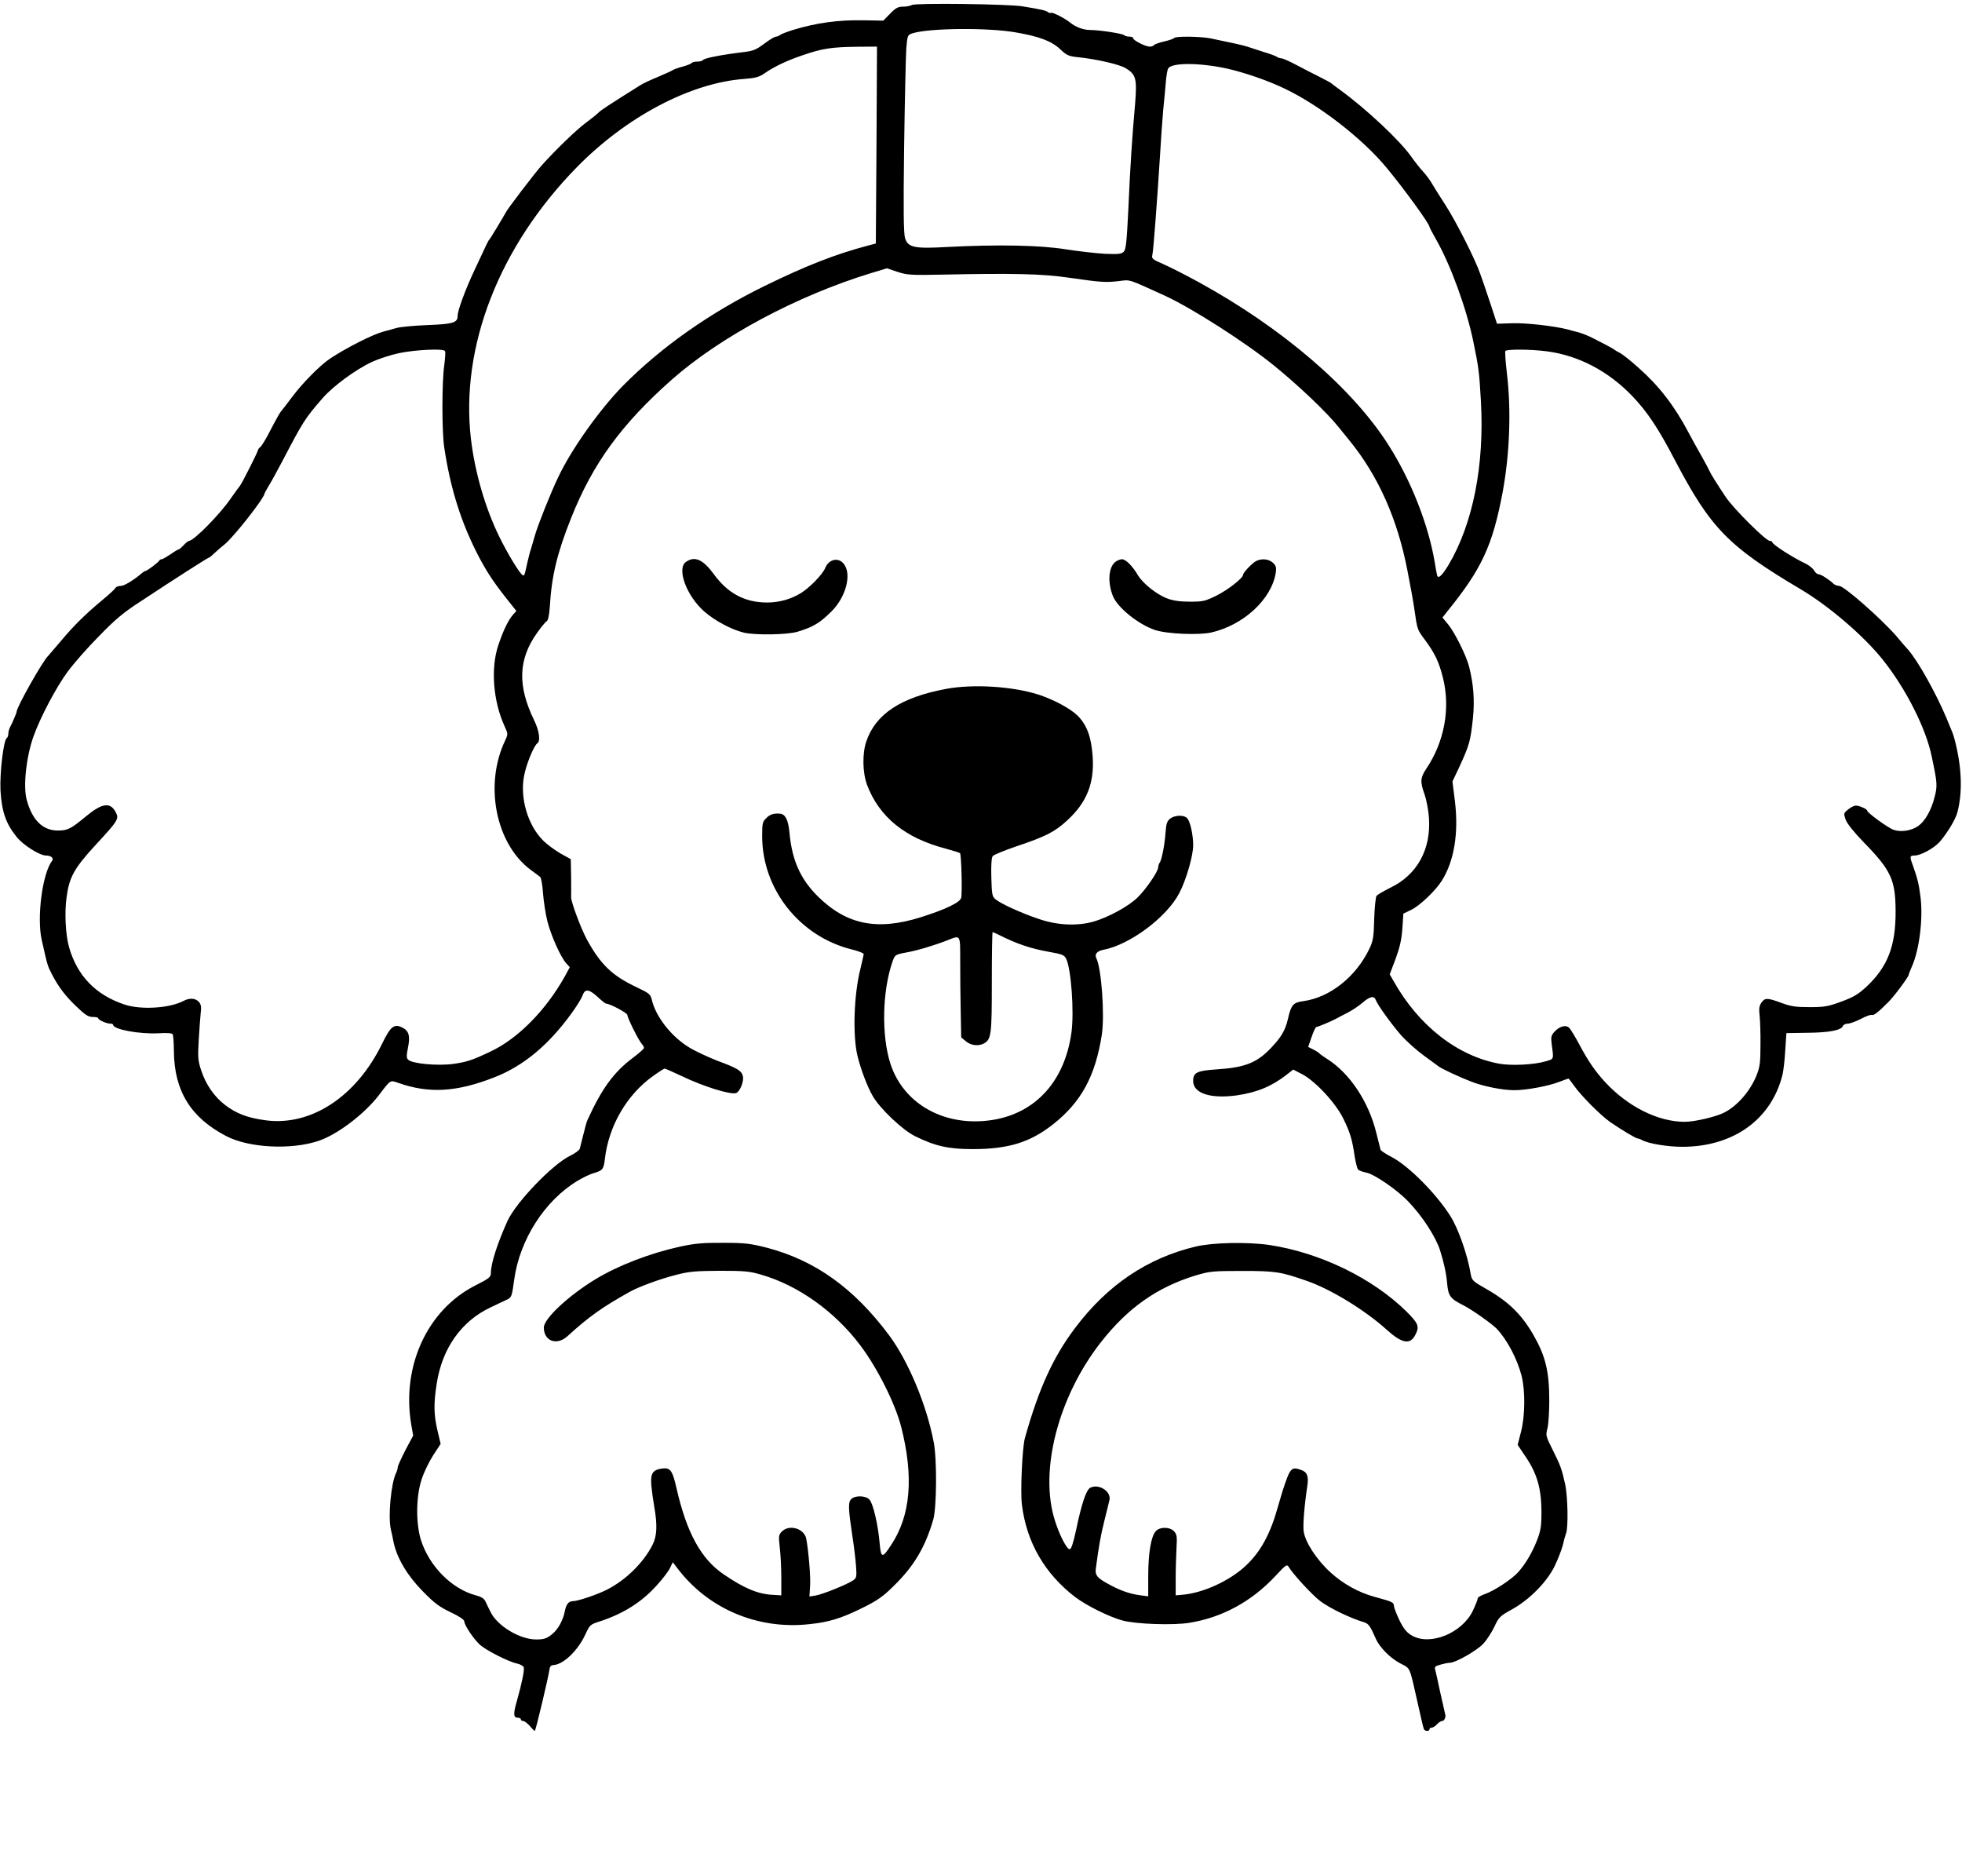<?xml version="1.0" standalone="no"?>
<!DOCTYPE svg PUBLIC "-//W3C//DTD SVG 20010904//EN"
 "http://www.w3.org/TR/2001/REC-SVG-20010904/DTD/svg10.dtd">
<svg version="1.0" xmlns="http://www.w3.org/2000/svg"
 width="1179pt" height="1127pt" viewBox="0 0 1179 1127"
 preserveAspectRatio="xMidYMid meet">

<g transform="translate(0,1127) scale(0.1,-0.1)"
fill="#000000" stroke="none">
<path d="M5480 11240 c-8 -5 -32 -10 -53 -10 -30 0 -44 -7 -78 -42 l-41 -42
-116 2 c-155 3 -286 -15 -427 -58 -38 -12 -74 -26 -79 -31 -6 -5 -16 -9 -23
-9 -8 0 -39 -19 -70 -42 -46 -35 -67 -44 -117 -50 -141 -17 -244 -37 -252 -49
-3 -5 -18 -9 -34 -9 -16 0 -31 -4 -34 -9 -3 -4 -27 -14 -53 -21 -27 -7 -52
-16 -58 -20 -5 -4 -46 -23 -89 -41 -44 -18 -94 -41 -110 -52 -193 -121 -234
-148 -251 -165 -11 -11 -45 -38 -75 -60 -59 -44 -184 -165 -267 -258 -47 -54
-206 -262 -214 -281 -7 -14 -93 -158 -99 -163 -6 -6 -10 -14 -85 -175 -59
-125 -105 -250 -105 -283 0 -41 -27 -49 -180 -55 -80 -3 -163 -11 -185 -17
-22 -6 -58 -16 -80 -22 -65 -17 -221 -96 -321 -162 -59 -39 -166 -147 -227
-229 -34 -45 -64 -84 -67 -87 -7 -7 -26 -40 -73 -130 -21 -41 -45 -80 -53 -86
-8 -6 -14 -15 -14 -19 0 -9 -101 -209 -109 -215 -3 -3 -27 -36 -53 -73 -66
-97 -224 -257 -253 -257 -4 0 -18 -11 -31 -25 -13 -14 -26 -25 -29 -25 -4 0
-26 -13 -50 -30 -24 -16 -48 -30 -53 -30 -6 0 -12 -3 -14 -7 -4 -10 -74 -63
-83 -63 -3 0 -11 -5 -18 -10 -55 -47 -110 -80 -131 -80 -14 0 -29 -6 -33 -13
-4 -8 -39 -40 -78 -72 -106 -89 -169 -151 -248 -245 -40 -47 -74 -87 -77 -90
-33 -30 -190 -309 -190 -336 0 -7 -27 -70 -41 -96 -5 -10 -9 -27 -9 -37 0 -11
-4 -22 -9 -25 -20 -13 -43 -209 -38 -316 8 -126 31 -196 96 -277 38 -49 139
-113 177 -113 31 0 49 -16 37 -32 -58 -75 -93 -341 -62 -476 35 -156 34 -154
65 -213 38 -72 79 -125 143 -186 53 -51 72 -63 98 -63 18 0 33 -3 33 -7 0 -11
50 -33 72 -33 10 0 18 -3 18 -7 0 -28 158 -57 273 -51 50 3 80 1 85 -6 3 -6 7
-51 7 -101 2 -239 101 -400 315 -511 136 -71 391 -84 556 -28 112 38 274 161
360 273 73 96 68 92 117 75 185 -65 349 -56 577 33 173 67 324 192 461 380 33
45 65 96 70 113 15 41 38 38 91 -10 23 -22 46 -40 51 -40 24 -1 127 -56 127
-68 0 -17 66 -150 86 -173 8 -8 14 -20 14 -25 0 -5 -30 -32 -66 -59 -115 -86
-187 -184 -274 -375 -4 -8 -15 -47 -24 -85 -10 -39 -19 -77 -22 -87 -3 -9 -29
-28 -58 -42 -107 -52 -325 -280 -376 -391 -61 -135 -100 -256 -100 -312 0 -26
-8 -33 -97 -78 -286 -147 -440 -484 -382 -832 l12 -68 -47 -88 c-25 -49 -46
-95 -46 -103 0 -8 -4 -22 -9 -32 -31 -61 -50 -263 -32 -342 6 -25 13 -58 16
-75 20 -96 83 -202 175 -295 69 -71 100 -94 167 -126 51 -24 83 -45 83 -55 0
-22 53 -102 92 -139 36 -34 173 -104 226 -115 18 -4 36 -14 39 -22 6 -14 -11
-97 -41 -203 -22 -76 -21 -100 4 -100 11 0 20 -4 20 -10 0 -5 6 -10 14 -10 8
0 26 -14 41 -31 14 -17 27 -30 29 -28 7 7 83 329 88 369 2 17 9 25 23 26 60 3
147 86 192 183 28 60 29 61 92 81 136 45 245 113 334 211 37 40 74 88 83 108
l17 35 26 -34 c184 -245 484 -373 796 -338 115 12 186 34 300 89 112 54 144
77 229 164 105 108 169 219 214 375 21 71 23 363 3 465 -43 226 -154 490 -270
645 -211 282 -443 447 -730 523 -103 26 -132 30 -266 30 -121 1 -170 -4 -255
-22 -186 -41 -373 -113 -512 -197 -163 -99 -310 -237 -310 -290 0 -82 78 -110
142 -52 128 117 210 175 375 267 53 30 187 79 280 102 76 20 117 23 260 24
148 0 180 -3 248 -23 223 -64 443 -221 596 -424 101 -133 210 -349 246 -489
77 -302 58 -535 -61 -713 -52 -80 -60 -78 -68 12 -9 109 -39 238 -61 262 -23
25 -86 27 -110 3 -19 -19 -18 -55 8 -228 9 -55 18 -133 21 -173 5 -68 3 -73
-19 -88 -38 -25 -184 -84 -224 -90 l-37 -6 4 63 c4 53 -9 208 -23 284 -12 62
-102 88 -146 44 -20 -20 -21 -27 -13 -98 5 -42 9 -123 9 -181 l0 -105 -50 3
c-89 4 -173 39 -296 123 -137 93 -223 251 -284 519 -24 106 -37 124 -87 117
-56 -8 -70 -29 -64 -102 3 -33 11 -91 18 -130 19 -110 16 -173 -11 -227 -55
-108 -161 -212 -276 -270 -58 -29 -173 -68 -203 -68 -25 0 -40 -19 -48 -61
-11 -57 -43 -113 -81 -141 -29 -23 -47 -28 -91 -28 -99 0 -235 82 -275 167
-11 21 -24 49 -30 62 -8 17 -26 28 -57 36 -145 38 -281 175 -331 334 -31 103
-29 262 5 364 14 43 46 108 70 145 l44 67 -19 80 c-22 95 -24 158 -5 280 32
213 148 378 326 461 41 20 85 40 97 46 28 14 29 19 43 120 33 239 182 473 378
592 34 21 79 42 100 48 53 15 60 23 67 86 23 197 131 384 289 497 35 25 67 45
70 45 4 0 49 -20 100 -44 135 -65 298 -115 330 -103 23 9 48 72 40 102 -8 32
-34 48 -151 91 -54 21 -129 56 -167 78 -112 67 -207 189 -230 293 -7 29 -17
37 -89 71 -148 70 -216 135 -299 285 -37 68 -97 229 -96 257 1 8 0 63 0 122
l-2 106 -63 35 c-34 20 -82 55 -105 79 -90 91 -138 252 -113 385 12 68 60 185
80 197 20 13 12 75 -19 138 -101 208 -96 366 17 525 24 34 50 66 58 70 9 6 15
34 19 88 11 187 45 325 129 535 130 326 302 562 605 830 293 258 753 504 1199
640 l93 28 62 -21 c58 -19 80 -21 268 -17 421 9 606 5 760 -18 194 -28 224
-30 302 -21 73 9 50 16 277 -87 161 -74 481 -278 654 -418 147 -119 319 -282
390 -371 9 -11 38 -47 65 -80 174 -213 290 -473 350 -785 17 -85 36 -191 42
-235 17 -120 17 -118 64 -181 59 -80 83 -131 107 -226 46 -184 9 -385 -101
-548 -35 -53 -37 -76 -9 -154 11 -32 23 -95 26 -140 13 -189 -71 -342 -231
-419 -40 -20 -78 -42 -84 -49 -5 -7 -12 -69 -14 -138 -3 -110 -6 -132 -29
-180 -80 -168 -237 -293 -397 -315 -61 -8 -73 -22 -92 -105 -16 -70 -40 -111
-104 -178 -84 -88 -156 -116 -326 -127 -118 -8 -140 -19 -140 -70 0 -74 105
-108 263 -86 122 18 209 54 300 125 l38 30 56 -29 c81 -44 199 -172 245 -265
42 -86 54 -128 68 -224 6 -38 15 -75 21 -82 5 -7 28 -15 49 -19 46 -8 184
-102 251 -172 85 -88 165 -211 192 -293 23 -72 38 -140 43 -199 7 -77 18 -93
95 -132 51 -25 174 -112 203 -142 63 -67 124 -182 150 -285 22 -89 21 -238 -4
-335 l-20 -78 49 -73 c68 -100 93 -190 94 -326 0 -91 -4 -115 -27 -175 -29
-74 -68 -140 -113 -191 -38 -42 -144 -112 -199 -131 -24 -8 -44 -20 -44 -26 0
-7 -13 -40 -29 -74 -64 -134 -255 -213 -366 -150 -30 17 -48 38 -73 87 -17 36
-34 76 -35 90 -4 25 -5 25 -117 56 -96 26 -191 79 -266 148 -83 76 -151 181
-160 246 -5 39 4 153 22 272 9 59 -1 85 -39 97 -58 20 -64 13 -111 -131 -7
-24 -19 -63 -26 -88 -45 -164 -104 -274 -196 -359 -98 -91 -259 -164 -384
-173 l-35 -3 0 105 c0 58 3 139 5 182 4 65 2 79 -14 97 -26 28 -86 29 -111 1
-28 -31 -45 -131 -45 -268 l0 -123 -52 7 c-61 8 -122 30 -193 70 -62 34 -75
51 -70 89 18 136 30 204 52 290 14 55 27 110 30 122 12 53 -65 101 -116 74
-24 -13 -52 -97 -85 -256 -16 -73 -28 -111 -37 -113 -17 -3 -62 83 -90 173
-95 298 20 743 276 1070 162 207 338 331 570 402 85 25 101 27 280 27 200 0
231 -5 386 -59 146 -50 354 -178 483 -295 91 -82 140 -91 171 -30 26 50 19 68
-52 139 -203 201 -520 355 -825 401 -131 19 -339 15 -441 -9 -291 -69 -532
-231 -726 -489 -131 -173 -219 -365 -302 -662 -16 -57 -28 -323 -18 -401 28
-226 138 -415 321 -555 68 -51 200 -117 283 -140 80 -22 304 -30 402 -14 199
32 376 129 520 284 60 65 67 69 77 52 25 -43 148 -176 193 -208 59 -43 178
-100 258 -124 29 -9 38 -21 72 -98 23 -54 88 -119 150 -151 60 -31 52 -14 103
-240 17 -77 33 -146 36 -152 4 -15 34 -17 34 -3 0 6 6 10 13 10 8 0 22 9 32
20 10 11 24 20 30 20 15 0 26 25 19 43 -2 7 -15 65 -29 128 -13 63 -27 124
-30 136 -6 18 -2 23 32 32 21 6 46 11 56 11 34 0 162 73 200 114 21 22 51 69
67 102 26 57 34 65 103 103 106 58 212 165 259 261 20 42 42 98 49 125 6 28
15 60 20 73 14 36 10 220 -5 292 -21 95 -29 116 -76 210 -41 81 -42 87 -31
128 6 23 11 98 11 165 0 178 -22 269 -96 398 -71 122 -148 198 -281 274 -83
47 -88 52 -95 90 -19 116 -75 275 -123 350 -87 137 -254 304 -355 355 -33 17
-62 36 -64 43 -2 7 -13 51 -25 99 -46 189 -160 360 -296 446 -22 14 -42 28
-45 32 -3 4 -19 15 -37 24 l-32 16 21 60 c11 33 24 60 29 60 9 0 92 35 119 50
8 5 38 20 65 34 28 14 69 41 92 61 45 39 70 44 80 18 10 -29 92 -143 152 -212
31 -35 92 -90 136 -122 44 -32 85 -62 90 -66 14 -12 129 -66 195 -91 74 -29
189 -52 260 -52 72 0 207 25 272 51 27 10 51 19 53 19 2 0 17 -19 34 -43 40
-58 159 -178 218 -219 67 -46 154 -98 164 -98 5 0 17 -4 27 -10 38 -21 153
-40 241 -40 308 0 537 165 603 435 5 22 13 87 16 144 l7 104 125 2 c131 1 204
15 214 40 3 8 16 15 30 15 13 0 48 13 78 28 29 16 59 27 66 24 13 -4 38 16
101 79 35 35 121 151 121 163 0 3 8 25 19 49 45 100 68 288 52 416 -10 81 -18
112 -47 194 -19 51 -18 57 11 57 37 0 117 44 151 82 45 52 95 134 106 176 33
123 27 277 -17 442 -7 27 -10 35 -50 130 -62 147 -170 340 -229 407 -14 15
-45 51 -69 80 -93 107 -316 303 -345 303 -11 0 -27 6 -34 13 -26 25 -76 57
-90 57 -8 0 -20 10 -27 23 -7 12 -29 30 -49 40 -77 36 -202 116 -202 130 0 4
-6 7 -14 7 -24 0 -216 191 -265 263 -56 84 -89 137 -98 157 -3 8 -25 49 -48
90 -24 41 -59 106 -79 143 -83 157 -175 277 -297 385 -47 43 -99 84 -115 92
-16 8 -31 17 -34 20 -3 3 -25 15 -49 28 -24 12 -55 28 -70 36 -36 19 -72 33
-101 41 -14 3 -41 10 -60 16 -83 21 -252 40 -334 37 l-90 -3 -36 110 c-20 61
-39 117 -42 125 -3 8 -13 38 -23 65 -27 81 -144 313 -210 415 -34 52 -70 110
-81 129 -10 18 -34 50 -52 70 -19 20 -51 61 -72 91 -68 96 -270 286 -427 400
-26 19 -50 37 -53 40 -3 3 -34 20 -70 38 -36 18 -99 50 -140 72 -41 22 -82 40
-91 40 -8 0 -19 4 -25 8 -5 5 -43 19 -84 31 -41 13 -84 27 -95 31 -19 7 -100
25 -223 50 -64 12 -209 13 -216 2 -3 -5 -30 -14 -60 -21 -31 -7 -58 -17 -61
-22 -4 -5 -15 -9 -26 -9 -25 0 -99 37 -99 50 0 6 -10 10 -23 10 -13 0 -27 4
-32 9 -12 10 -149 31 -206 31 -39 0 -88 19 -119 45 -27 23 -107 64 -113 58 -4
-3 -12 -1 -19 4 -13 10 -37 16 -153 35 -82 14 -646 21 -665 8z m620 -164 c142
-24 217 -52 269 -100 41 -39 52 -44 111 -50 108 -11 248 -43 285 -66 62 -38
68 -63 56 -214 -18 -200 -30 -388 -41 -641 -9 -183 -14 -233 -26 -246 -14 -15
-30 -17 -112 -14 -54 3 -160 15 -237 27 -154 25 -409 30 -715 14 -195 -11
-233 -3 -251 52 -9 28 -11 156 -6 547 4 280 10 547 13 592 7 81 7 83 38 93 97
31 446 35 616 6z m-833 -678 l-4 -591 -49 -13 c-193 -51 -367 -119 -617 -241
-333 -163 -623 -368 -853 -600 -141 -144 -312 -384 -391 -553 -46 -97 -118
-277 -138 -345 -9 -33 -21 -71 -25 -85 -5 -14 -14 -50 -21 -80 -17 -79 -18
-82 -29 -75 -19 12 -89 127 -139 229 -85 173 -147 387 -171 588 -65 555 169
1156 636 1633 298 304 684 508 1009 531 65 5 87 11 120 34 60 41 133 76 231
109 116 40 173 48 321 50 l123 1 -3 -592z m2102 461 c108 -24 251 -73 354
-123 210 -101 467 -301 611 -476 106 -128 256 -335 256 -353 0 -3 18 -38 41
-78 87 -153 182 -415 222 -609 33 -160 36 -185 46 -359 22 -386 -48 -739 -195
-986 -39 -64 -62 -85 -68 -62 -2 6 -9 44 -15 82 -38 223 -141 486 -274 696
-217 345 -643 710 -1146 985 -73 40 -167 88 -208 106 -69 30 -74 34 -68 58 6
26 28 314 46 600 5 91 14 212 19 270 6 58 13 134 16 170 3 36 9 72 14 79 21
35 185 35 349 0z m-4695 -1698 c4 -5 1 -42 -4 -83 -15 -100 -15 -396 -1 -493
38 -255 104 -461 211 -665 54 -101 94 -160 197 -288 l26 -33 -20 -22 c-28 -31
-60 -97 -89 -185 -46 -137 -31 -334 38 -485 21 -46 21 -48 4 -85 -128 -267
-57 -623 154 -779 25 -18 50 -37 56 -42 6 -5 14 -49 17 -97 4 -49 15 -124 26
-168 22 -87 81 -219 114 -254 l21 -23 -28 -52 c-115 -207 -285 -379 -451 -456
-110 -52 -139 -61 -220 -73 -94 -13 -248 1 -272 25 -11 10 -11 24 -2 69 15 73
7 104 -33 124 -49 25 -71 8 -121 -95 -155 -319 -427 -498 -700 -462 -107 14
-176 40 -243 91 -65 49 -117 123 -145 209 -19 57 -21 77 -15 180 4 64 9 138
12 164 5 38 2 52 -11 68 -21 22 -56 25 -93 5 -84 -44 -254 -54 -352 -22 -174
57 -286 173 -335 345 -21 73 -28 209 -15 300 16 121 46 175 175 315 135 146
141 156 121 195 -33 64 -82 57 -181 -25 -89 -74 -109 -84 -167 -84 -90 0 -154
61 -187 183 -23 79 -4 258 40 382 41 115 137 297 206 390 37 50 121 146 188
213 97 100 145 141 252 210 198 131 395 257 407 261 6 2 22 15 36 29 14 13 40
36 58 50 53 41 242 281 242 308 0 2 11 21 23 42 13 20 51 89 84 152 125 239
135 255 240 376 63 73 200 174 299 220 39 18 113 42 165 53 98 20 264 28 273
12z m6623 -2 c189 -25 368 -119 511 -268 91 -95 157 -194 257 -386 214 -408
321 -518 755 -775 169 -100 378 -279 491 -420 140 -174 262 -414 297 -585 34
-160 35 -177 17 -245 -20 -79 -57 -143 -97 -172 -41 -29 -104 -39 -148 -24
-35 12 -160 103 -160 116 0 9 -47 30 -68 30 -9 0 -30 -10 -46 -23 -28 -23 -28
-24 -15 -62 9 -24 49 -74 107 -134 166 -170 192 -226 193 -415 1 -211 -48
-336 -178 -457 -47 -43 -77 -61 -149 -87 -78 -29 -101 -33 -189 -33 -83 0
-112 4 -169 25 -86 32 -101 32 -122 1 -13 -19 -15 -38 -10 -78 3 -28 6 -108 5
-176 0 -107 -4 -133 -24 -183 -38 -94 -115 -182 -193 -222 -50 -26 -179 -56
-238 -56 -160 0 -342 91 -478 238 -58 63 -101 124 -153 222 -25 47 -53 93 -61
102 -19 23 -59 14 -90 -20 -20 -21 -23 -32 -18 -71 13 -99 15 -92 -34 -107
-69 -21 -206 -28 -280 -15 -252 46 -485 228 -636 497 l-23 40 35 92 c25 68 36
114 41 182 l6 91 46 22 c50 23 147 115 184 174 75 118 103 286 80 478 l-15
120 38 80 c64 139 70 159 85 299 11 109 4 203 -23 311 -16 64 -85 203 -124
251 l-36 44 26 33 c210 258 275 398 336 722 42 229 52 489 25 714 -8 68 -12
128 -9 132 7 12 157 11 251 -2z"/>
<path d="M4122 7894 c-57 -40 3 -204 110 -298 64 -56 164 -109 238 -127 70
-16 258 -13 321 5 96 29 136 53 208 125 82 83 118 213 76 277 -31 48 -93 38
-116 -18 -15 -38 -92 -117 -144 -150 -61 -38 -132 -58 -205 -58 -134 0 -237
55 -321 171 -65 88 -114 110 -167 73z"/>
<path d="M6701 7893 c-40 -33 -46 -123 -13 -205 28 -69 152 -169 252 -203 72
-24 263 -32 339 -15 193 44 361 199 387 357 5 34 2 44 -17 62 -25 23 -68 27
-101 10 -24 -13 -78 -69 -78 -82 0 -20 -91 -91 -159 -125 -69 -34 -82 -37
-160 -37 -60 0 -101 6 -136 19 -64 24 -147 90 -177 140 -33 56 -73 96 -96 96
-11 0 -30 -8 -41 -17z"/>
<path d="M5685 7131 c-272 -51 -423 -151 -479 -315 -25 -73 -23 -187 4 -261
73 -193 228 -320 474 -384 44 -12 82 -24 85 -27 8 -8 14 -239 7 -268 -7 -28
-92 -69 -240 -116 -266 -84 -450 -46 -624 127 -103 103 -153 216 -168 381 -7
74 -24 109 -54 113 -39 4 -63 -3 -85 -26 -23 -22 -25 -32 -25 -109 0 -319 226
-604 541 -681 38 -9 69 -22 69 -27 0 -5 -9 -44 -19 -86 -40 -156 -48 -403 -18
-527 21 -84 59 -184 92 -241 44 -76 179 -204 255 -241 120 -59 200 -77 345
-77 215 0 346 41 483 149 170 134 254 290 293 538 18 118 -2 399 -33 460 -12
23 4 43 40 50 159 29 383 195 459 342 41 78 83 224 83 286 0 64 -18 146 -37
164 -20 20 -73 18 -101 -3 -19 -15 -24 -30 -28 -83 -5 -76 -24 -170 -36 -183
-4 -6 -8 -17 -8 -26 0 -26 -75 -135 -126 -184 -54 -52 -172 -116 -259 -142
-99 -29 -221 -24 -333 15 -105 35 -225 90 -260 118 -20 17 -22 28 -25 131 -2
69 1 119 8 128 5 8 70 34 142 59 174 58 232 87 306 156 118 108 164 224 153
384 -8 116 -34 187 -88 243 -43 43 -138 95 -232 127 -155 51 -396 67 -561 36z
m322 -1480 c104 -52 185 -80 298 -100 79 -14 91 -19 102 -42 30 -62 48 -316
32 -439 -39 -293 -214 -488 -476 -529 -283 -44 -532 93 -612 337 -55 171 -50
437 13 617 14 38 16 40 80 52 68 12 165 41 250 74 79 31 76 37 76 -123 0 -79
1 -215 3 -302 l3 -159 28 -23 c29 -25 74 -31 107 -14 46 25 49 50 49 370 0
165 2 300 5 300 2 0 21 -9 42 -19z"/>
</g>
</svg>
